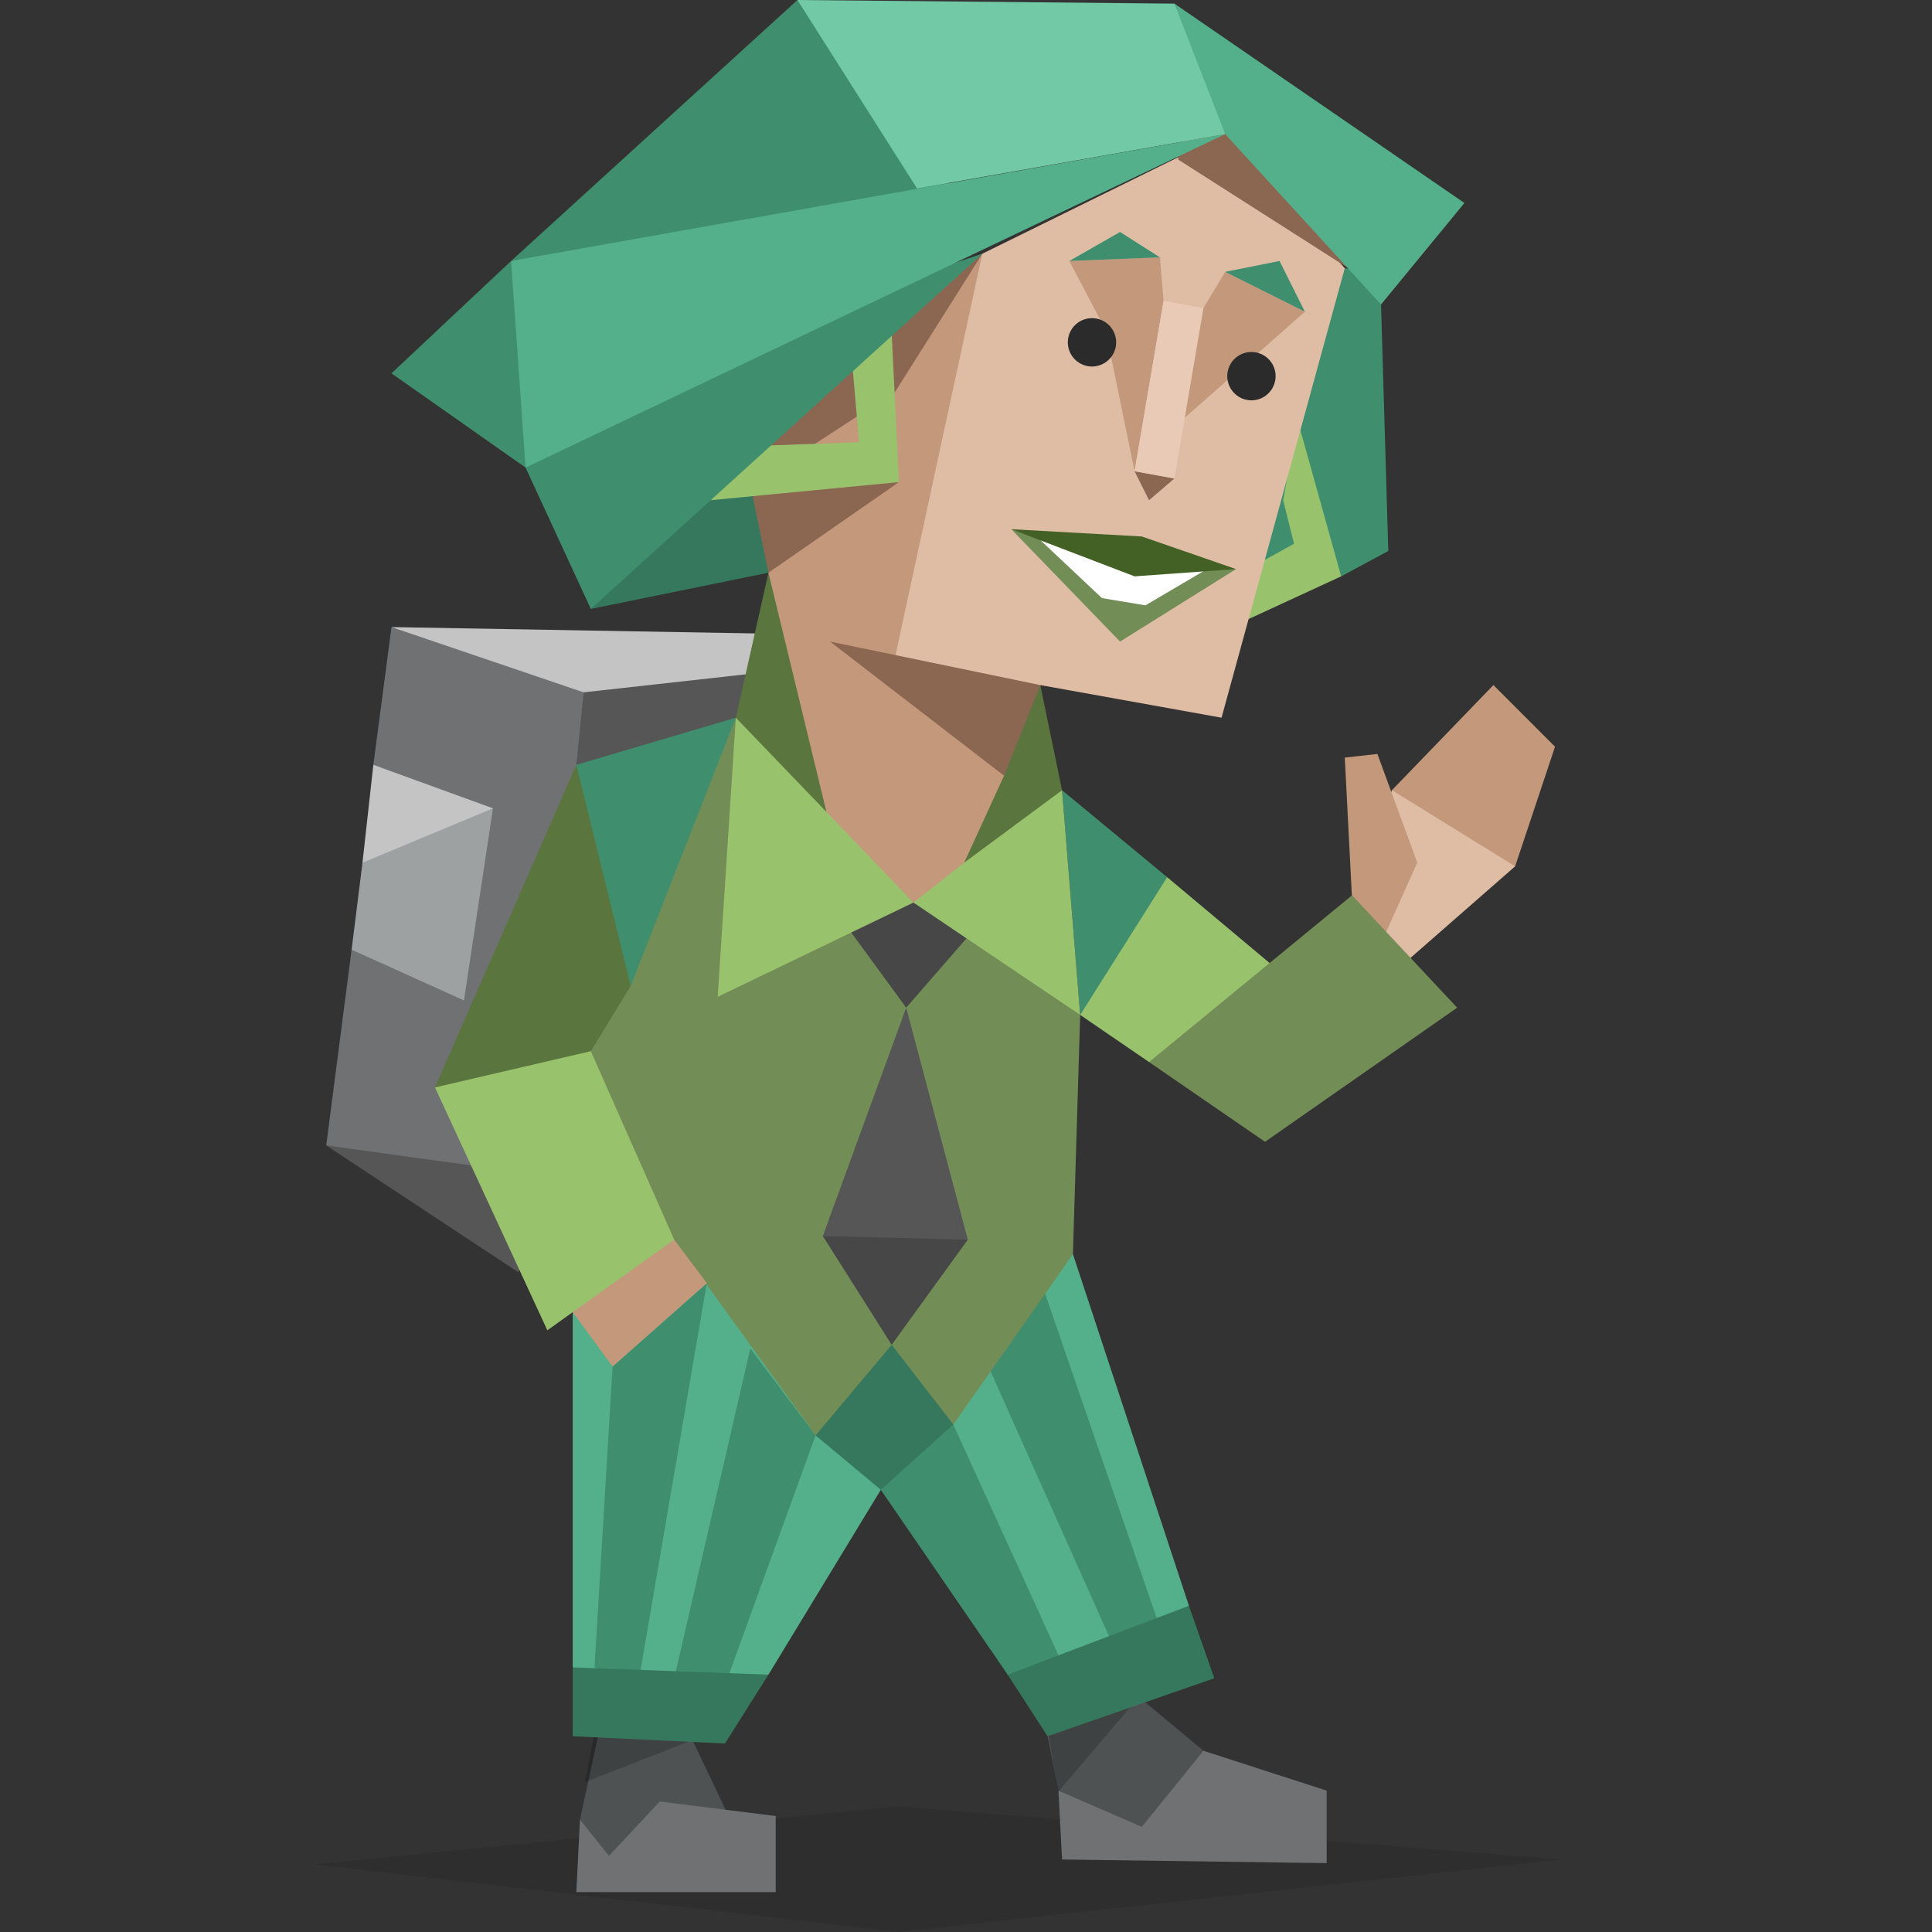 <svg xmlns="http://www.w3.org/2000/svg" class="campaigner" viewBox="0 0 533 533"><rect x="0" y="0" width="533" height="533" fill="#333333" stroke="none"/><defs><clipPath id="a"><path d="M0 400h400V0H0z"/></clipPath><clipPath id="b"><path d="M65 26h258V0H65z"/></clipPath><clipPath id="c"><path d="M0 400h400V0H0z"/></clipPath><clipPath id="d"><path d="M217 49h19V29h-19z"/></clipPath><clipPath id="e"><path d="M121 44h23V31h-23z"/></clipPath><clipPath id="f"><path d="M0 400h400V0H0z"/></clipPath></defs><g clip-path="url(#a)" transform="matrix(1.333 0 0 -1.333 0 533)"><g clip-path="url(#b)" opacity=".1"><path fill-rule="evenodd" d="M323 15L186 26 65 14 186 0z"/></g></g><path fill="#4F5253" fill-rule="evenodd" d="M201 501l-35 14-6-13 5-23 10-4 16 5zm131-18l-13 25-27-14-3-15 25-11z"/><g clip-path="url(#c)" transform="matrix(1.333 0 0 -1.333 0 533)"><g clip-path="url(#d)" opacity=".2"><path fill-rule="evenodd" d="M236 49l-17-20-2 12 6 6z"/></g><g clip-path="url(#e)" opacity=".2"><path fill-rule="evenodd" d="M123 41l11 3 10-4-23-9z"/></g></g><path fill="#6F7173" fill-rule="evenodd" d="M315 504l-23-10 1 19 73 1v-20l-34-11zm-101 18v-21l-32-4-14 15-8-10-1 20z"/><path fill="#54b08b" fill-rule="evenodd" d="M296 346l32 97-23 22-27-3-12-36-23-15-31 51-21 13-33-15v-98l18-48z"/><path fill="#3f8f6f" fill-rule="evenodd" d="M287 353l33 96-12 7-38-85zm-24 40l31 68-16 1-35-51 3-40zm-38 3l-25 69-14-2 21-91zm-30-42l-19 111-12-5 5-83z"/><path fill="#36785d" fill-rule="evenodd" d="M328 443l-50 19 11 17 46-16zm-116 19l-54-2v19l42 2zm51-69l-20 18-18-15 21-35z"/><path fill="#DFBDA5" fill-rule="evenodd" d="M373 248l11-30 18 6 16 15-32 28z" class="an1"/><path fill="#C3987B" fill-rule="evenodd" d="M391 238l-11-30-9 1 2 39 9 10zm-7-20l28-29 17 17-11 33z" class="an1"/><path fill="#565656" fill-rule="evenodd" d="M90 316l53 35 15-28z"/><path fill="#c4c4c4" fill-rule="evenodd" d="M108 173l114 2-19 23-43 2z"/><path fill="#6F7173" fill-rule="evenodd" d="M161 191l-53-18-5 38v29l-6 22-7 54 87 12z"/><path fill="#565656" fill-rule="evenodd" d="M206 186l-45 5-2 20-8 114 80-17z"/><path fill="#9da1a2" fill-rule="evenodd" d="M103 211l14 8 19 4-8 53-31-14 3-24 4-10z"/><path fill="#c4c4c4" fill-rule="evenodd" d="M136 223l-36 15 3-27z"/><path fill="#728d56" fill-rule="evenodd" d="M279 221l19 59-2 66-33 47-17-22-21 25-39-54-28-4 5-55 40-85z"/><path fill="#565656" fill-rule="evenodd" d="M250 278l-23 63 19 15 21-14z"/><path fill="#484748" fill-rule="evenodd" d="M267 342l-40-1 19 30zm3-87l-20 23-19-26 21-3z"/><path fill="#5a753d" fill-rule="evenodd" d="M174 272v-40l-15-21-39 89 27-1 16-9z"/><path fill="#3f8f6f" fill-rule="evenodd" d="M293 218l29 24-6 17-18 21z" class="an2"/><path fill="#99c26d" fill-rule="evenodd" d="M322 242l37 31-7 14-35 6-19-13z" class="an2"/><path fill="#728d56" fill-rule="evenodd" d="M317 293l56-46 29 31-53 37z" class="an1"/><path fill="#99c26d" fill-rule="evenodd" d="M252 249l-20-35-29-16-5 77zm41-31l-33 7-8 24 46 31z"/><path fill="#3f8f6f" fill-rule="evenodd" d="M203 198l-44 13 15 61z"/><path fill="#5a753d" fill-rule="evenodd" d="M287 189l-21 17v32l27-20zm-75-31l-9 40 25 26-1-32z"/><path fill="#35785d" fill-rule="evenodd" d="M163 168l49-10 3-14-9-15-20 12z"/><path fill="#3f8f6f" fill-rule="evenodd" d="M371 74l-20 43-7 54 14-9 12-3 13-7-2-68-1-9z"/><path fill="#99c26d" fill-rule="evenodd" d="M358 116l12 43-26 12 4-16 9-5-3-12z"/><path fill="#DFBDA5" fill-rule="evenodd" d="M371 74l-34 124-50-9-25 40-10 20-11-35-35-85 65-59 67-33z"/><path fill="#8B6651" fill-rule="evenodd" d="M325 44l47 30-17-25-17-17-11 3z"/><path fill="#C3987B" fill-rule="evenodd" d="M313 130l-8-39-10-19 25-1 1 12zm19-45l6-10 22 11-34 30z"/><path fill="#8B6651" fill-rule="evenodd" d="M324 132l-7 6-4-8z"/><path fill="#C3987B" fill-rule="evenodd" d="M271 70l-24 111 20 17 10 16-11 24-14 11-24-25-16-66 3-14-9-15z"/><path fill="#E8CAB6" fill-rule="evenodd" d="M332 85l-8 47-11-2 8-47z"/><path fill="#8B6651" fill-rule="evenodd" d="M271 70l-24 38-23 15 24 10-36 25-6-29 24-26z"/><path fill="#3f8f6f" fill-rule="evenodd" d="M338 75l15-3 7 14zm-18-4l-11-7-14 8z"/><path fill="#728d56" fill-rule="evenodd" d="M341 157l-32 20-30-31z"/><path fill="#fff" fill-rule="evenodd" d="M333 157l-20 1-26-9 17 16 12 2z"/><path fill="#446125" fill-rule="evenodd" d="M341 157l-26-9-36-2 34 13z"/><path fill="#99c26d" fill-rule="evenodd" d="M246 92l2 41-52 5 13-15 28-1-2-23z"/><path fill="#8B6651" fill-rule="evenodd" d="M287 189l-58-12 48 37z"/><path fill="#3f8f6f" fill-rule="evenodd" d="M271 70l-75 25-51 34 18 39z"/><path fill="#3f8f6f" d="M141 72l125-16-46-56z"/><path fill="#3f8f6f" fill-rule="evenodd" d="M141 72l-33 31 37 26 3-34z"/><path fill="#72c9a6" d="M253 52l85-15V26L324 1 220 0z"/><path fill="#54b08b" d="M338 37l43 47 23-28-80-55z"/><path fill="#54b08b" fill-rule="evenodd" d="M338 37l-193 92-4-57z"/><path fill="#C3987B" fill-rule="evenodd" d="M186 342l9 12-26 23-11-15 6-17z"/><path fill="#99c26d" fill-rule="evenodd" d="M120 300l31 67 35-25-23-52z"/><g clip-path="url(#f)" transform="matrix(1.333 0 0 -1.333 0 533)"><path fill="#2b2b2b" fill-rule="evenodd" d="M264 322a5 5 0 10-10 0 5 5 0 0010 0m-33 7a5 5 0 10-10 0 5 5 0 0010 0"/></g></svg>